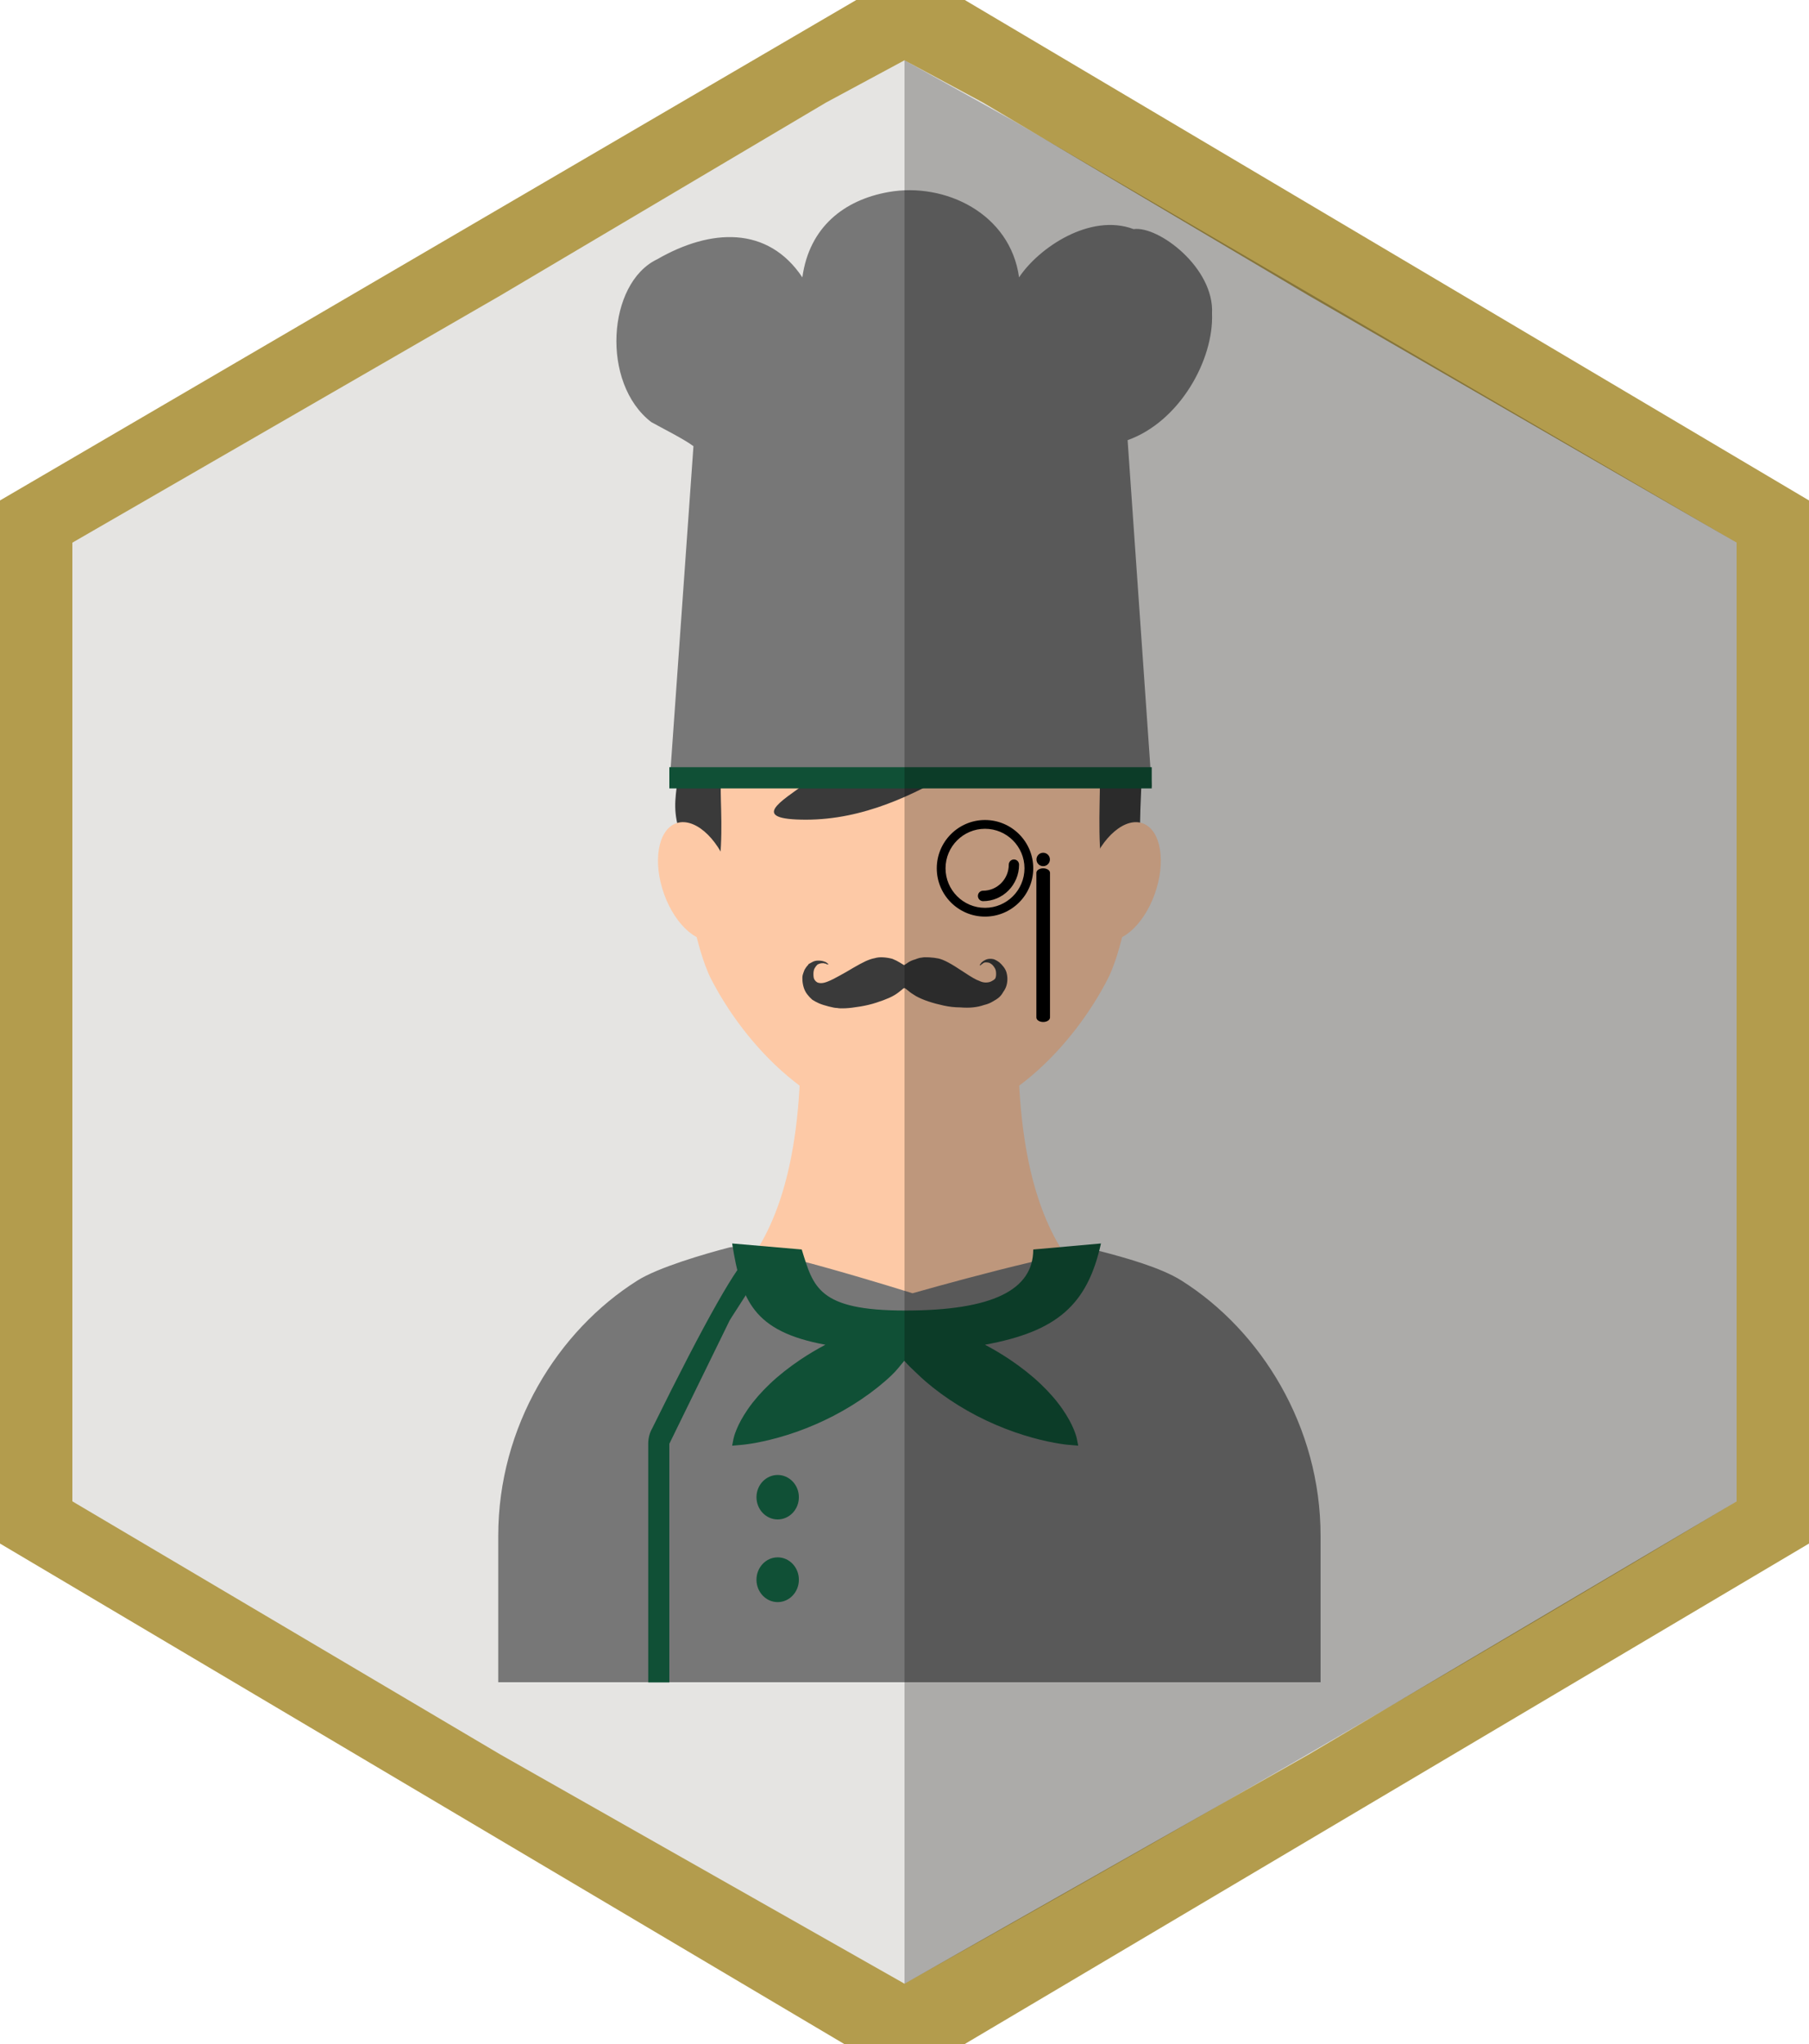 <?xml version="1.0" standalone="no"?><!-- Generator: Gravit.io --><svg xmlns="http://www.w3.org/2000/svg" xmlns:xlink="http://www.w3.org/1999/xlink" style="isolation:isolate" viewBox="0 0 300 339" width="300" height="339"><defs><clipPath id="_clipPath_Q3nLtSDhDC0fb54d7eh1pbG1r0SzpmGa"><rect width="300" height="339"/></clipPath></defs><g clip-path="url(#_clipPath_Q3nLtSDhDC0fb54d7eh1pbG1r0SzpmGa)"><clipPath id="_clipPath_rtNOkPbk264lPj3skS1xQ1ApAmVJJ2LH"><rect x="0" y="0" width="300" height="339" transform="matrix(1,0,0,1,0,0)" fill="rgb(255,255,255)"/></clipPath><g clip-path="url(#_clipPath_rtNOkPbk264lPj3skS1xQ1ApAmVJJ2LH)"><g id="Group"><path d=" M 142 0 L 151 0 L 160 0 L 300 83 L 300 256 L 160 339 L 151 339 L 140 339 L 0 256 L 0 83 L 142 0 Z " fill-rule="evenodd" fill="rgb(179,156,77)"/><path d=" M 83 49 L 137 17 L 150 10 L 163 17 L 217 49 L 288 90 L 288 249 L 217 291 L 150 329 L 83 291 L 12 249 L 12 90 L 83 49 Z " fill-rule="evenodd" fill="rgb(229,228,226)"/><g id="waiter"><g id="XMLID_5_"><g id="XMLID_55_"><g id="XMLID_1169_"><path d=" M 198.091 221.955 C 187.482 217.967 168.847 214.949 168.847 173.374 L 152.235 173.374 L 149.393 173.374 L 132.782 173.374 C 132.782 214.949 114.147 217.967 103.538 221.955 C 103.538 250.234 142.656 251.103 149.393 253.739 L 149.393 254.656 C 149.393 254.656 149.917 254.544 150.815 254.25 C 151.712 254.544 152.236 254.656 152.236 254.656 L 152.236 253.739 C 158.973 251.103 198.091 250.234 198.091 221.955 Z " fill="rgb(253,201,166)"/></g></g><g id="XMLID_51_"><g id="XMLID_1172_"><path d=" M 219 254.714 L 219 279 L 82.629 279 L 82.629 254.714 C 82.629 236.546 92.504 220.707 105.705 212.379 C 109.139 210.205 116.895 207.943 120.96 206.889 C 124.343 206 151.329 214.488 151.329 214.488 C 151.329 214.488 178.991 206.597 182.374 207.486 C 186.439 208.54 192.49 210.205 195.924 212.379 C 209.125 220.707 219 236.546 219 254.714 Z " fill="rgb(119,119,119)"/></g></g><g id="XMLID_47_"><g id="XMLID_1175_"><path d=" M 150.816 186.605 C 135.214 186.605 123.305 172.803 117.969 162.453 C 112.632 152.103 108.94 115.025 120.435 98.636 C 131.692 82.587 150.816 90.375 150.816 90.375 C 150.816 90.375 169.939 82.587 181.196 98.636 C 188.687 109.317 189.727 128.785 188.066 143.915 C 187.178 152.001 185.518 158.848 183.66 162.453 C 178.322 172.803 166.415 186.605 150.816 186.605 Z " fill="rgb(253,201,166)"/></g></g><g id="XMLID_34_"><g id="XMLID_1183_"><path d=" M 183.466 96.156 C 182.239 96.204 176.487 77.468 161.142 81.647 C 150.608 84.516 149.278 86.076 145.162 87.297 C 128.448 81.915 112.462 95.936 113.056 109.08 C 114.055 131.211 110.34 130.873 112.888 138.604 C 115.436 146.334 117.699 152.578 117.699 152.578 C 117.699 152.578 118.265 154.706 119.397 142.516 C 120.529 130.326 116.724 123.783 125.727 123.783 C 155.535 123.783 114.532 135.945 133.655 135.945 C 152.632 135.945 167.301 119.598 176.233 118.41 C 185.164 117.221 181.43 130.326 182.562 142.516 C 183.694 154.706 184.26 152.578 184.26 152.578 C 184.26 152.578 189.329 146.78 189.071 138.604 C 188.781 129.377 192.691 95.796 183.466 96.156 Z " fill="rgb(58,58,58)"/></g></g><g id="XMLID_6_"><path d=" M 182.684 155.779 C 179.737 154.606 178.895 149.354 180.805 144.059 C 182.715 138.764 186.659 135.417 189.606 136.59 C 192.553 137.763 193.395 143.014 191.485 148.31 C 189.575 153.605 185.631 156.952 182.684 155.779 Z " fill="rgb(253,201,166)"/><path d=" M 112.02 136.588 C 114.967 135.415 118.91 138.762 120.82 144.058 C 122.73 149.353 121.888 154.605 118.941 155.778 C 115.994 156.951 112.05 153.604 110.14 148.308 C 108.23 143.013 109.072 137.761 112.02 136.588 Z " fill="rgb(253,201,166)"/></g></g></g><path d=" M 125.452 262 C 125.452 259.951 127.029 258.288 128.969 258.288 C 130.909 258.288 132.485 259.951 132.485 262 C 132.485 264.049 130.909 265.712 128.969 265.712 C 127.029 265.712 125.452 264.049 125.452 262 Z " fill="rgb(16,80,54)"/><path d=" M 125.453 248.313 C 125.453 246.278 127.028 244.626 128.968 244.626 C 130.909 244.626 132.484 246.278 132.484 248.313 C 132.484 250.348 130.909 252 128.968 252 C 127.028 252 125.453 250.348 125.453 248.313 Z " fill="rgb(16,80,54)"/><path d=" M 121 219 C 121.411 218.249 127.025 209.909 127 209 Q 125.186 207.647 124.5 208.06 Q 121.477 209.88 108.157 236.902 C 107.729 237.646 107.5 238.54 107.5 239.456 L 107.5 279.03 L 111 279.03 L 111 239.456 L 121 219 Z " fill="rgb(16,80,54)"/><path d=" M 188 38 C 180.764 35.285 172.228 41.126 169 46 C 167.535 35.397 156.698 30.19 147.344 31.851 C 139.986 33.158 134.214 37.659 133.061 46 C 127.332 37.425 117.859 37.883 108.991 43 C 100.691 46.949 99.63 63.559 108 70 C 109.564 70.889 113.401 72.792 115 74 L 111 130.464 L 191 130.464 L 187 73 C 195.635 69.923 201.302 59.67 201 52 C 201.394 44.429 192.125 37.425 188 38 Z " fill="rgb(119,119,119)"/><g id="mustache-clipart-svg-692872-8231799"><path d=" M 162.831 159.905 L 162.782 159.905 L 162.782 159.954 L 162.733 159.954 L 162.733 159.954 L 162.733 160.003 L 162.733 160.003 L 162.733 160.003 L 162.684 160.003 L 162.684 160.003 L 162.684 160.053 L 162.635 160.053 L 162.635 160.053 L 162.635 160.102 L 162.536 160.102 L 162.487 160.102 L 162.487 160.053 L 162.536 160.003 L 162.536 159.954 L 162.536 159.905 L 162.585 159.905 L 162.585 159.905 L 162.585 159.856 L 162.635 159.856 L 162.635 159.856 L 162.635 159.807 L 162.635 159.807 L 162.635 159.807 L 162.684 159.758 L 162.733 159.709 L 162.733 159.709 L 162.733 159.709 L 162.733 159.66 Q 162.733 159.66 162.881 159.561 Q 162.979 159.414 163.372 159.218 Q 163.766 159.021 164.208 159.021 Q 164.7 159.021 164.995 159.168 Q 165.34 159.316 165.733 159.611 Q 166.077 159.905 166.422 160.347 Q 166.766 160.789 166.913 161.281 Q 167.061 161.821 167.061 162.361 Q 167.061 162.951 166.913 163.442 Q 166.766 163.982 166.372 164.523 Q 166.077 165.063 165.684 165.407 Q 165.29 165.751 164.651 166.095 Q 164.012 166.488 163.176 166.684 Q 162.34 166.979 161.356 167.077 Q 160.422 167.175 159.192 167.077 Q 157.913 167.077 156.536 166.782 Q 155.159 166.488 153.979 166.095 Q 152.799 165.702 151.913 165.211 Q 151.077 164.719 150.635 164.326 Q 150.143 163.933 150.044 163.884 Q 149.946 163.835 149.749 163.982 Q 149.602 164.13 148.963 164.621 Q 148.323 165.112 147.438 165.505 Q 146.553 165.898 145.323 166.291 Q 144.143 166.684 142.667 166.93 Q 141.192 167.175 140.208 167.225 Q 139.274 167.274 138.831 167.175 Q 138.389 167.175 137.454 166.93 Q 136.471 166.684 135.782 166.389 Q 135.143 166.095 134.7 165.8 Q 134.258 165.407 133.913 164.965 Q 133.52 164.474 133.323 163.884 Q 133.126 163.295 133.077 162.656 Q 133.028 162.067 133.126 161.674 Q 133.225 161.33 133.422 160.839 Q 133.717 160.347 133.864 160.2 Q 134.061 160.003 134.061 159.954 Q 134.061 159.905 134.159 159.856 Q 134.258 159.807 134.7 159.561 Q 135.143 159.316 135.684 159.316 Q 136.274 159.316 136.667 159.463 L 137.061 159.611 L 137.061 159.66 L 137.061 159.66 L 137.11 159.66 L 137.11 159.709 L 137.11 159.709 L 137.159 159.709 L 137.159 159.709 L 137.159 159.709 L 137.208 159.758 L 137.258 159.807 L 137.258 159.807 L 137.258 159.807 L 137.307 159.807 L 137.307 159.807 L 137.307 159.856 L 137.356 159.856 L 137.356 159.905 L 137.356 159.954 L 137.258 159.954 L 137.11 159.905 L 137.061 159.905 L 137.012 159.905 L 137.012 159.856 L 136.963 159.856 L 136.963 159.856 L 136.963 159.807 L 136.766 159.807 Q 136.618 159.709 136.225 159.758 Q 135.831 159.807 135.536 160.003 Q 135.29 160.249 135.094 160.593 Q 134.897 160.937 134.897 161.575 Q 134.897 162.263 135.094 162.509 Q 135.241 162.754 135.487 162.902 Q 135.733 163.049 136.176 163.049 Q 136.667 163.049 137.356 162.754 Q 138.094 162.46 139.225 161.821 Q 140.405 161.182 141.536 160.495 Q 142.717 159.807 143.553 159.414 Q 144.438 159.021 145.028 158.923 Q 145.667 158.726 146.454 158.775 Q 147.241 158.825 147.979 159.021 Q 148.717 159.316 149.258 159.66 Q 149.848 160.003 149.897 160.053 Q 149.946 160.102 150.487 159.709 Q 151.028 159.316 151.766 159.119 Q 152.503 158.825 152.848 158.825 Q 153.192 158.726 154.077 158.775 Q 154.963 158.825 155.651 158.972 Q 156.29 159.119 157.225 159.611 Q 158.159 160.102 159.93 161.281 Q 161.7 162.46 162.34 162.656 Q 162.93 162.951 163.471 162.951 Q 164.012 162.951 164.405 162.754 Q 164.799 162.558 164.995 162.361 Q 165.192 162.116 165.192 161.526 Q 165.192 160.937 164.995 160.593 Q 164.799 160.249 164.553 160.003 Q 164.307 159.807 164.11 159.709 Q 163.864 159.611 163.52 159.611 Q 163.225 159.611 163.028 159.758 Q 162.881 159.905 162.831 159.905 Z " fill-rule="evenodd" fill="rgb(58,58,58)"/></g></g></g><path d=" M 178.083 237.091 C 177.898 236.633 177.647 236.11 177.335 235.536 C 177.02 234.959 176.631 234.332 176.177 233.674 C 175.223 232.295 173.972 230.858 172.56 229.521 C 171.115 228.142 169.389 226.774 167.421 225.451 C 166.085 224.562 164.72 223.756 163.347 223.024 C 175.333 220.825 180.339 216.387 182.582 206.231 L 171.352 207.231 C 171.352 213.948 164.577 217.353 150.113 217.353 C 135.648 217.353 134.893 213.443 132.959 207.231 L 121.418 206.231 C 122.918 215.65 124.893 220.825 136.88 223.024 C 135.504 223.756 134.139 224.564 132.799 225.455 C 130.837 226.774 129.11 228.142 127.667 229.519 C 126.254 230.858 125.002 232.295 124.048 233.675 C 123.595 234.332 123.205 234.959 122.889 235.539 C 122.579 236.11 122.328 236.633 122.147 237.084 C 121.769 237.983 121.652 238.582 121.645 238.606 L 121.418 239.769 L 123.151 239.616 C 123.189 239.612 124.08 239.532 125.41 239.282 C 126.096 239.157 126.874 238.989 127.727 238.78 C 128.594 238.569 129.528 238.306 130.504 238.004 C 132.557 237.366 134.7 236.526 136.697 235.578 C 138.753 234.61 140.793 233.45 142.764 232.131 C 144.728 230.804 146.451 229.433 147.883 228.062 C 148.692 227.295 149.29 226.483 149.967 225.683 C 150.642 226.483 151.533 227.293 152.34 228.06 C 153.775 229.433 155.497 230.804 157.467 232.134 C 159.433 233.45 161.473 234.61 163.525 235.576 C 165.526 236.526 167.669 237.366 169.724 238.004 C 170.698 238.306 171.632 238.567 172.501 238.782 C 173.351 238.989 174.131 239.157 174.806 239.28 C 176.147 239.532 177.038 239.612 177.076 239.616 L 178.809 239.769 L 178.581 238.605 C 178.575 238.582 178.456 237.983 178.083 237.091 Z " fill="rgb(16,80,54)"/><rect x="111" y="127.24" width="80" height="3.52" transform="matrix(1,0,0,1,0,0)" fill="rgb(16,80,54)"/><path d=" M 173 141.429 C 172.381 141.429 171.886 141.93 171.886 142.543 C 171.886 143.158 172.381 143.657 173 143.657 C 173.613 143.657 174.114 143.158 174.114 142.543 C 174.114 141.928 173.613 141.429 173 141.429 Z " fill="rgb(0,0,0)"/><path d=" M 163.352 152.021 C 158.941 152.021 155.352 148.428 155.352 144.011 C 155.352 139.594 158.941 136 163.352 136 C 167.762 136 171.352 139.594 171.352 144.011 C 171.352 148.428 167.762 152.021 163.352 152.021 Z  M 163.352 137.456 C 159.742 137.456 156.806 140.396 156.806 144.011 C 156.806 147.625 159.742 150.565 163.352 150.565 C 166.961 150.565 169.897 147.625 169.897 144.011 C 169.897 140.396 166.961 137.456 163.352 137.456 Z " fill="rgb(0,0,0)"/><path d=" M 173 169.5 C 172.375 169.5 171.87 169.165 171.87 168.75 L 171.87 144.76 C 171.87 144.346 172.375 144.011 173 144.011 C 173.625 144.011 174.13 144.346 174.13 144.76 L 174.13 168.75 C 174.13 169.165 173.624 169.5 173 169.5 Z " fill="rgb(0,0,0)"/><path d=" M 150 10 L 168 20 L 288 90 L 288 249 C 277.313 255.417 266.591 261.803 255.836 268.156 C 220.922 288.781 185.648 309.067 150 329 L 150 10 Z " fill-rule="evenodd" fill="rgb(0,0,0)" fill-opacity="0.25"/><g id="Group"><g id="Group"><path d=" M 163.348 168.391 M 163.026 149.457 C 162.555 149.457 162.173 149.07 162.173 148.593 C 162.173 148.115 162.555 147.728 163.026 147.728 C 165.38 147.728 167.293 145.79 167.293 143.407 C 167.293 142.93 167.675 142.543 168.147 142.543 C 168.618 142.543 169 142.93 169 143.407 C 169 146.743 166.32 149.457 163.026 149.457 Z " fill="rgb(0,0,0)"/></g></g></g></svg>